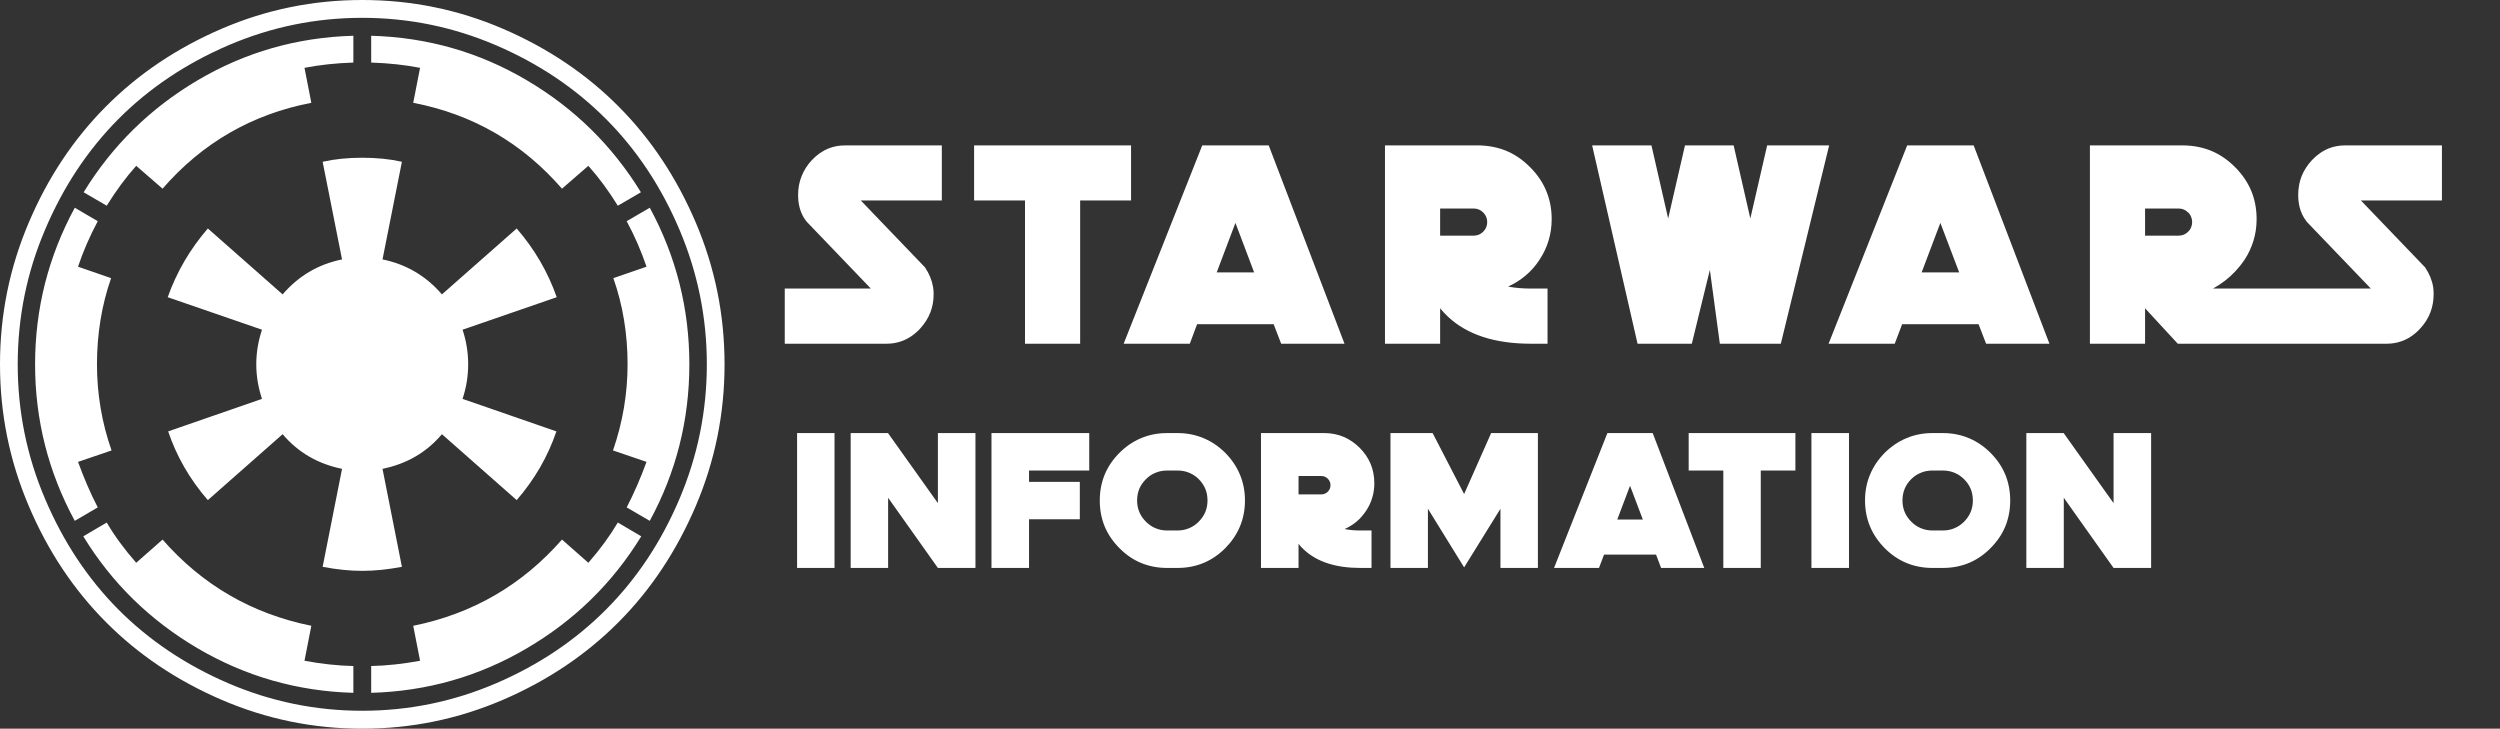 <svg width="223" height="65" viewBox="0 0 223 65" fill="none" xmlns="http://www.w3.org/2000/svg" xmlns:xlink="http://www.w3.org/1999/xlink">
	<rect x="0" y="0" width="223" height="65" fill="#333333" stroke="none"/>
	<desc>
			Created with Pixso.
	</desc>
	<defs/>
	<path id="logo text" d="M84.01 12.97L84.01 17.88L76.78 17.88Q76.85 17.95 82.51 23.85Q83.08 24.7 83.23 25.61Q83.28 25.92 83.28 26.24Q83.28 27.09 83 27.84Q82.69 28.65 82.05 29.34Q81.32 30.11 80.43 30.43Q79.8 30.66 79.08 30.66L70 30.66L70 25.74L77.68 25.74L71.98 19.8Q71.85 19.65 71.75 19.49Q71.19 18.62 71.19 17.39Q71.19 16.48 71.51 15.7Q71.81 14.94 72.41 14.29Q73.11 13.55 73.96 13.22Q74.62 12.97 75.38 12.97L84.01 12.97ZM86.89 17.88L86.89 12.97L100.89 12.97L100.89 17.88L96.35 17.88L96.35 30.66L91.43 30.66L91.43 17.88L86.89 17.88ZM100.23 30.66L107.24 12.97L113.17 12.97L119.93 30.66L114.28 30.66L113.61 28.92L106.78 28.92L106.13 30.66L100.23 30.66ZM137.92 17.02Q138.41 18.18 138.41 19.55Q138.41 20.55 138.13 21.47Q137.86 22.36 137.32 23.18Q136.78 24 136.06 24.6Q135.37 25.18 134.52 25.56Q135.42 25.74 136.57 25.74L138.04 25.74L138.04 30.66L136.57 30.66Q131.74 30.66 129.17 28.26Q128.97 28.07 128.79 27.88Q128.62 27.7 128.46 27.5L128.46 30.66L123.54 30.66L123.54 12.97L131.89 12.97Q133.25 12.99 134.4 13.47Q135.55 13.96 136.5 14.93Q137.45 15.88 137.92 17.02ZM154.64 12.97L156.13 19.49L157.63 12.97L163.16 12.97L158.85 30.66L153.41 30.66L152.52 24.07L150.91 30.66L146.07 30.66L142.02 12.97L147.31 12.97L148.8 19.49L150.3 12.97L154.64 12.97ZM163.11 30.66L170.12 12.97L176.05 12.97L182.81 30.66L177.16 30.66L176.49 28.92L169.67 28.92L169.01 30.66L163.11 30.66ZM200.81 17.02Q201.29 18.18 201.29 19.55Q201.29 20.55 201.01 21.47Q200.74 22.36 200.21 23.18Q199.85 23.71 199.42 24.17Q198.56 25.1 197.4 25.74L211.48 25.74L205.78 19.8Q205.66 19.65 205.56 19.49Q205 18.62 205 17.39Q205 16.48 205.31 15.7Q205.62 14.94 206.22 14.29Q206.92 13.55 207.77 13.22Q208.43 12.97 209.19 12.97L217.82 12.97L217.82 17.88L210.59 17.88Q210.65 17.95 216.32 23.85Q216.89 24.7 217.04 25.61Q217.08 25.92 217.08 26.24Q217.08 27.09 216.8 27.84Q216.5 28.65 215.85 29.34Q215.13 30.11 214.24 30.43Q213.6 30.66 212.89 30.66L194.26 30.66L191.34 27.5L191.34 30.66L186.42 30.66L186.42 12.97L194.77 12.97Q196.13 12.99 197.28 13.47Q198.43 13.96 199.39 14.93Q200.33 15.88 200.81 17.02ZM128.46 18.6L128.46 21.02L131.45 21.02Q131.7 21.02 131.92 20.93Q132.13 20.84 132.31 20.66Q132.48 20.49 132.57 20.27Q132.66 20.06 132.66 19.81Q132.66 19.56 132.57 19.35Q132.48 19.13 132.31 18.96Q132.13 18.78 131.92 18.69Q131.7 18.6 131.45 18.6L128.46 18.6ZM191.34 18.6L191.34 21.02L194.33 21.02Q194.58 21.02 194.8 20.93Q195.01 20.84 195.19 20.66Q195.37 20.49 195.45 20.27Q195.54 20.06 195.54 19.81Q195.54 19.56 195.45 19.35Q195.37 19.13 195.19 18.96Q195.01 18.78 194.8 18.69Q194.58 18.6 194.33 18.6L191.34 18.6ZM110.2 19.88L108.53 24.3L111.87 24.3L110.2 19.88ZM173.08 19.88L171.41 24.3L174.76 24.3L173.08 19.88ZM74.44 50.66L71.1 50.66L71.1 38.63L74.44 38.63L74.44 50.66ZM79.21 38.63L83.66 44.88L83.66 38.63L87.01 38.63L87.01 50.66L83.66 50.66L79.22 44.4L79.22 50.66L75.88 50.66L75.88 38.63L79.21 38.63ZM88.44 50.66L88.44 38.63L97.16 38.63L97.16 41.97L91.79 41.97L91.79 42.98L96.32 42.98L96.32 46.32L91.79 46.32L91.79 50.66L88.44 50.66ZM101.77 39.09Q102.85 38.63 104.11 38.63L105.03 38.63Q106.29 38.63 107.37 39.09Q108.42 39.53 109.29 40.39Q110.16 41.27 110.6 42.33Q111.05 43.4 111.05 44.64Q111.05 45.91 110.59 46.99Q110.15 48.03 109.29 48.9Q108.42 49.77 107.37 50.21Q106.29 50.66 105.03 50.66L104.11 50.66Q102.85 50.66 101.77 50.21Q100.72 49.77 99.86 48.9Q98.99 48.03 98.55 46.99Q98.1 45.91 98.1 44.64Q98.1 43.4 98.54 42.33Q98.98 41.27 99.86 40.39Q100.72 39.53 101.77 39.09ZM122.26 41.38Q122.59 42.18 122.59 43.11Q122.59 43.79 122.4 44.41Q122.22 45.02 121.85 45.57Q121.48 46.13 120.99 46.54Q120.52 46.93 119.94 47.19Q120.56 47.32 121.34 47.32L122.34 47.32L122.34 50.66L121.34 50.66Q118.06 50.66 116.31 49.03Q116.17 48.9 116.05 48.77Q115.93 48.64 115.83 48.51L115.83 50.66L112.48 50.66L112.48 38.63L118.16 38.63Q119.08 38.64 119.86 38.97Q120.65 39.31 121.3 39.96Q121.94 40.61 122.26 41.38ZM127.79 38.63L130.6 44.07L133.01 38.63L137.18 38.63L137.18 50.66L133.84 50.66L133.84 45.38L130.6 50.61L127.37 45.38L127.37 50.66L124.03 50.66L124.03 38.63L127.79 38.63ZM138.62 50.66L143.38 38.63L147.42 38.63L152.02 50.66L148.17 50.66L147.72 49.47L143.08 49.47L142.63 50.66L138.62 50.66ZM150.63 41.97L150.63 38.63L160.15 38.63L160.15 41.97L157.06 41.97L157.06 50.66L153.72 50.66L153.72 41.97L150.63 41.97ZM164.93 50.66L161.58 50.66L161.58 38.63L164.93 38.63L164.93 50.66ZM170.04 39.09Q171.12 38.63 172.38 38.63L173.3 38.63Q174.56 38.63 175.64 39.09Q176.69 39.53 177.55 40.39Q178.43 41.27 178.87 42.33Q179.31 43.4 179.31 44.64Q179.31 45.91 178.86 46.99Q178.42 48.03 177.55 48.9Q176.69 49.77 175.64 50.21Q174.56 50.66 173.3 50.66L172.38 50.66Q171.12 50.66 170.04 50.21Q168.99 49.77 168.12 48.9Q167.26 48.03 166.82 46.99Q166.36 45.91 166.36 44.64Q166.36 43.4 166.81 42.33Q167.25 41.27 168.12 40.39Q168.99 39.53 170.04 39.09ZM184.08 38.63L188.53 44.88L188.53 38.63L191.88 38.63L191.88 50.66L188.53 50.66L184.09 44.4L184.09 50.66L180.75 50.66L180.75 38.63L184.08 38.63ZM103.06 47.11Q103.54 47.32 104.11 47.32L105.03 47.32Q105.6 47.32 106.08 47.11Q106.54 46.92 106.92 46.54Q107.31 46.15 107.51 45.68Q107.71 45.2 107.71 44.64Q107.71 44.06 107.5 43.57Q107.3 43.12 106.94 42.75Q106.58 42.39 106.14 42.2Q105.64 41.97 105.03 41.97L104.11 41.97Q103.51 41.97 103 42.2Q102.57 42.39 102.21 42.75Q101.84 43.12 101.64 43.57Q101.43 44.06 101.43 44.64Q101.43 45.2 101.63 45.68Q101.83 46.15 102.22 46.54Q102.6 46.92 103.06 47.11ZM171.33 47.11Q171.81 47.32 172.38 47.32L173.3 47.32Q173.87 47.32 174.35 47.11Q174.81 46.92 175.19 46.54Q175.58 46.15 175.78 45.68Q175.98 45.2 175.98 44.64Q175.98 44.06 175.77 43.57Q175.57 43.12 175.2 42.75Q174.84 42.39 174.41 42.2Q173.9 41.97 173.3 41.97L172.38 41.97Q171.77 41.97 171.27 42.2Q170.83 42.39 170.47 42.75Q170.1 43.12 169.91 43.57Q169.7 44.06 169.7 44.64Q169.7 45.2 169.9 45.68Q170.1 46.15 170.49 46.54Q170.87 46.92 171.33 47.11ZM115.83 42.46L115.83 44.1L117.86 44.1Q118.03 44.1 118.17 44.04Q118.32 43.98 118.44 43.86Q118.56 43.74 118.62 43.6Q118.68 43.45 118.68 43.28Q118.68 43.11 118.62 42.97Q118.56 42.82 118.44 42.7Q118.32 42.58 118.17 42.52Q118.03 42.46 117.86 42.46L115.83 42.46ZM145.4 43.33L144.26 46.34L146.54 46.34L145.4 43.33Z" fill="#FFFFFF" fill-opacity="1" fill-rule="evenodd"/>
	<path id="Vector" d="M31.52 59.41L31.52 61.8C26.52 61.66 21.89 60.33 17.63 57.83C13.38 55.33 9.97 52 7.43 47.84L9.52 46.61C10.21 47.79 11.09 48.99 12.15 50.2L14.5 48.13C18.05 52.19 22.48 54.75 27.77 55.82L27.16 58.94C28.72 59.23 30.17 59.38 31.52 59.41ZM9.95 40.18L6.96 41.2C7.49 42.65 8.07 44.01 8.72 45.26L6.67 46.46C4.31 42.11 3.13 37.45 3.13 32.5C3.13 27.54 4.31 22.88 6.67 18.53L8.72 19.73C8 21.08 7.41 22.44 6.96 23.79L9.91 24.81C9.07 27.22 8.65 29.79 8.65 32.5C8.65 35.13 9.08 37.69 9.95 40.18ZM55.11 46.61L57.2 47.84C54.65 52 51.25 55.33 46.99 57.83C42.74 60.33 38.11 61.66 33.11 61.8L33.11 59.41C34.45 59.38 35.91 59.23 37.47 58.94L36.86 55.82C42.15 54.75 46.57 52.19 50.13 48.13L52.48 50.2C53.54 48.99 54.41 47.79 55.11 46.61ZM49.66 26.51L41.26 29.41C41.6 30.43 41.76 31.46 41.76 32.5C41.76 33.53 41.6 34.56 41.26 35.58L49.63 38.48C48.88 40.7 47.7 42.75 46.09 44.61L39.42 38.73C38.05 40.35 36.28 41.38 34.12 41.82L35.85 50.56C34.6 50.8 33.42 50.92 32.31 50.92C31.21 50.92 30.03 50.8 28.78 50.56L30.51 41.82C28.35 41.38 26.58 40.35 25.21 38.73L18.54 44.61C16.92 42.75 15.75 40.7 15 38.48L23.37 35.58C23.03 34.56 22.86 33.53 22.86 32.5C22.86 31.46 23.03 30.43 23.37 29.41L14.96 26.51C15.76 24.26 16.95 22.22 18.54 20.38L25.21 26.26C26.63 24.61 28.39 23.57 30.51 23.14L28.78 14.43C29.84 14.19 31.02 14.07 32.31 14.07C33.61 14.07 34.79 14.19 35.85 14.43L34.12 23.14C36.23 23.57 38 24.61 39.42 26.26L46.09 20.38C47.68 22.22 48.87 24.26 49.66 26.51ZM31.52 3.19L31.52 5.58C29.96 5.63 28.5 5.79 27.16 6.05L27.77 9.17C22.48 10.19 18.05 12.74 14.5 16.83L12.15 14.79C11.24 15.81 10.36 16.99 9.52 18.35L7.46 17.15C10.01 12.99 13.4 9.66 17.63 7.16C21.87 4.66 26.49 3.33 31.52 3.19ZM61.49 32.5C61.49 37.45 60.32 42.11 57.96 46.46L55.9 45.26C56.55 44.01 57.14 42.65 57.67 41.2L54.68 40.18C55.54 37.69 55.98 35.13 55.98 32.5C55.98 29.79 55.56 27.22 54.71 24.81L57.67 23.79C57.21 22.44 56.63 21.08 55.9 19.73L57.96 18.53C60.32 22.88 61.49 27.54 61.49 32.5ZM57.17 17.15L55.11 18.35C54.27 16.99 53.39 15.81 52.48 14.79L50.13 16.83C46.57 12.74 42.15 10.19 36.86 9.17L37.47 6.05C36.13 5.79 34.67 5.63 33.11 5.58L33.11 3.19C38.13 3.33 42.76 4.66 46.99 7.16C51.23 9.66 54.62 12.99 57.17 17.15ZM63.05 32.5C63.05 28.31 62.23 24.31 60.61 20.49C58.99 16.67 56.81 13.38 54.06 10.62C51.32 7.87 48.05 5.67 44.25 4.04C40.45 2.41 36.47 1.59 32.31 1.59C28.15 1.59 24.17 2.41 20.37 4.04C16.58 5.67 13.3 7.87 10.56 10.62C7.82 13.38 5.64 16.67 4.02 20.49C2.39 24.31 1.58 28.31 1.58 32.5C1.58 36.68 2.39 40.68 4.02 44.5C5.64 48.32 7.82 51.61 10.56 54.37C13.3 57.12 16.58 59.32 20.37 60.95C24.17 62.58 28.15 63.4 32.31 63.4C36.47 63.4 40.45 62.58 44.25 60.95C48.05 59.32 51.32 57.12 54.06 54.37C56.81 51.61 58.99 48.32 60.61 44.5C62.23 40.68 63.05 36.68 63.05 32.5ZM64.63 32.5C64.63 36.9 63.78 41.1 62.07 45.12C60.36 49.13 58.07 52.59 55.18 55.49C52.3 58.39 48.86 60.7 44.87 62.42C40.87 64.14 36.69 65 32.31 65C27.94 65 23.75 64.14 19.76 62.42C15.77 60.7 12.33 58.39 9.45 55.49C6.56 52.59 4.26 49.13 2.56 45.12C0.85 41.1 0 36.9 0 32.5C0 28.09 0.85 23.89 2.56 19.87C4.26 15.86 6.56 12.4 9.45 9.5C12.33 6.6 15.77 4.29 19.76 2.57C23.75 0.85 27.94 0 32.31 0C36.69 0 40.87 0.85 44.87 2.57C48.86 4.29 52.3 6.6 55.18 9.5C58.07 12.4 60.36 15.86 62.07 19.87C63.78 23.89 64.63 28.09 64.63 32.5Z" fill="#FFFFFF" fill-opacity="1" fill-rule="nonzero"/>
</svg>
